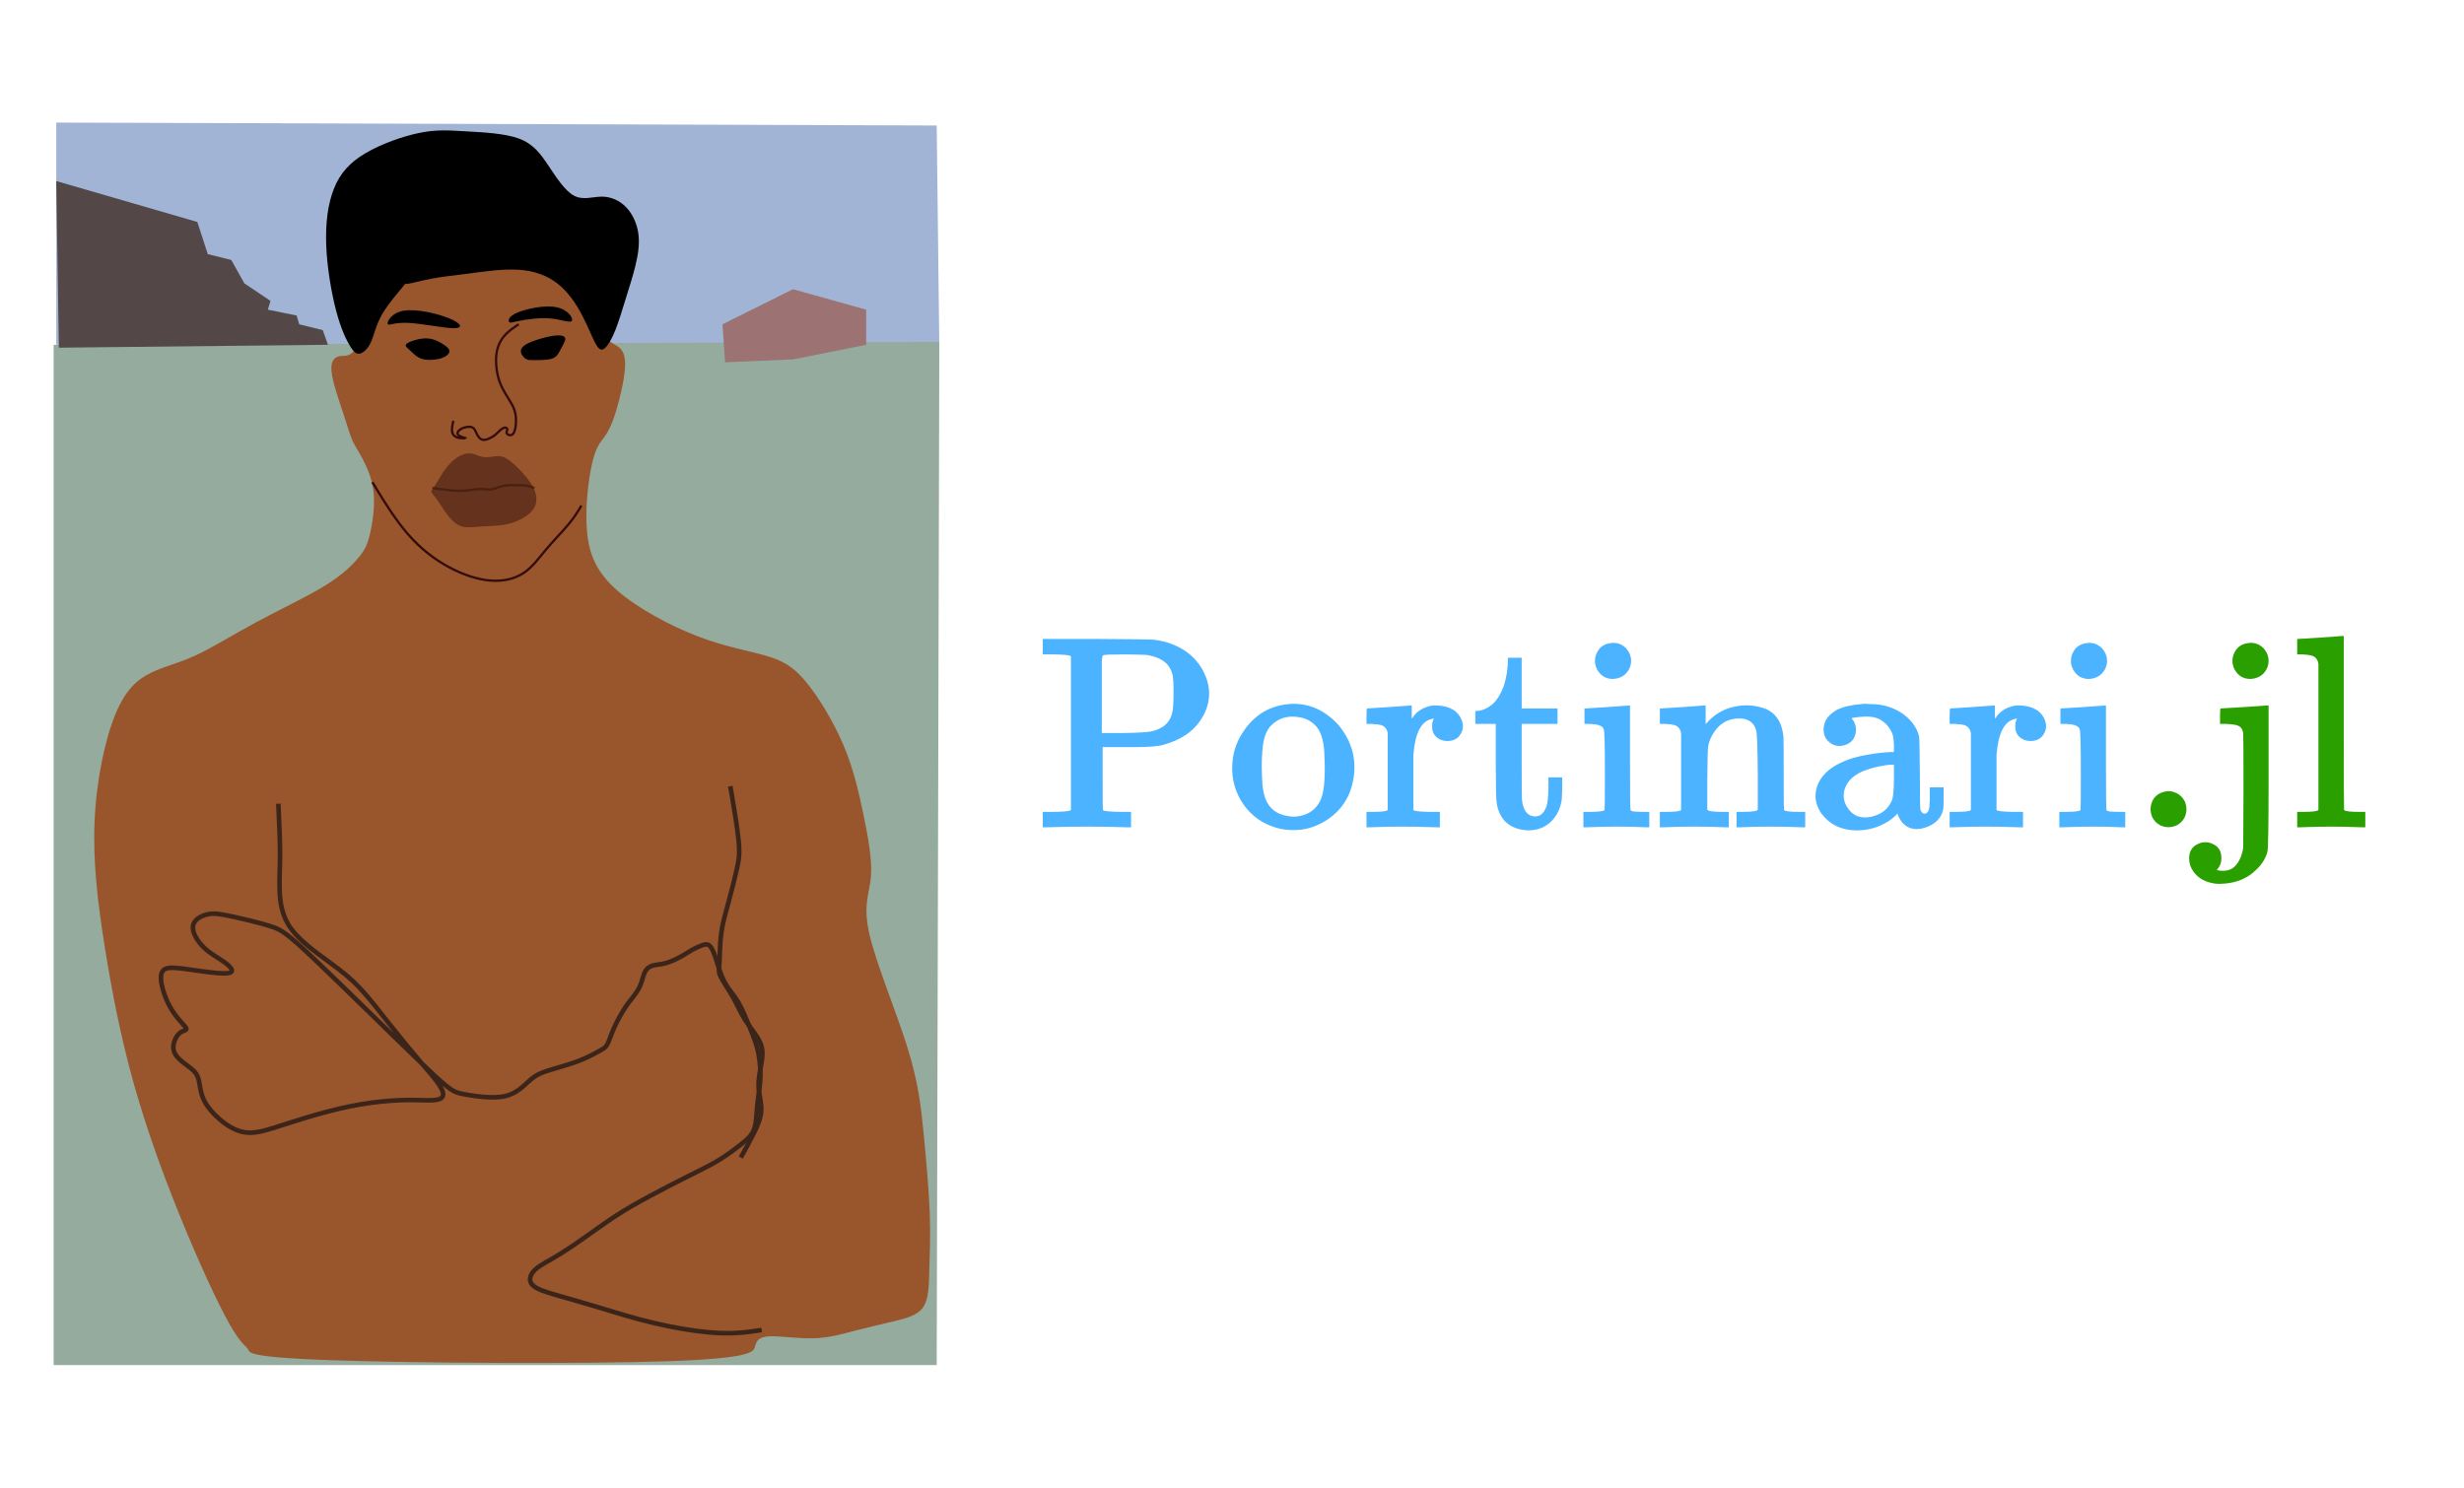 <svg width="1608" height="971" viewBox="0 0 1608 971" fill="none" xmlns="http://www.w3.org/2000/svg">
<path d="M36.705 225.026V80L611.295 81.908L613 226.934L36.705 225.026Z" fill="#A1B4D5"/>
<path d="M35 225.026L613 223.118L611.295 891H35V225.026Z" fill="#94AB9E"/>
<path d="M473.189 236.475L471.484 211.668L517.519 188.769L565.26 202.127V225.026L517.519 234.567L473.189 236.475Z" fill="#9C7372"/>
<path d="M38.41 226.934L36.705 118.165L128.776 144.88L135.596 165.871L150.941 169.687L159.466 184.953L176.516 196.402L174.811 202.127L193.566 205.943L195.271 211.668L210.617 215.485L214.027 225.026L38.41 226.934Z" fill="#534747"/>
<path d="M162.024 880.823C161.171 878.915 157.761 878.278 149.804 864.285C141.848 850.291 129.344 822.94 117.693 794.316C106.042 765.693 95.244 735.797 87.003 706.219C78.762 676.642 73.079 647.382 68.532 619.077C63.985 590.771 60.575 563.42 61.712 536.386C62.849 509.353 68.532 482.638 75.352 466.1C82.172 449.562 90.129 443.201 98.654 439.066C107.179 434.932 116.272 433.024 127.355 427.935C138.438 422.846 151.509 414.577 166.854 406.308C182.2 398.039 199.818 389.77 211.753 382.455C223.688 375.14 229.94 368.78 233.918 364.009C237.897 359.238 239.602 356.058 241.307 349.061C243.012 342.064 244.717 331.251 243.864 322.028C243.012 312.805 239.602 305.172 236.76 299.765C233.918 294.358 231.645 291.178 229.94 287.362C228.235 283.545 227.098 279.093 224.257 270.505C221.415 261.918 216.868 249.197 216.3 241.882C215.732 234.567 219.142 232.659 222.552 232.341C225.962 232.023 229.372 233.295 233.634 224.708C237.897 216.121 243.012 197.675 257.22 185.907C271.429 174.14 294.731 169.051 313.202 167.461C331.673 165.871 345.313 167.779 357.816 177.638C370.32 187.497 381.686 205.307 389.359 214.531C397.031 223.754 401.01 224.39 403.851 226.616C406.693 228.842 408.398 232.659 407.83 240.61C407.262 248.561 404.42 260.646 401.862 268.915C399.305 277.184 397.031 281.637 394.474 285.135C391.916 288.634 389.075 291.178 386.517 301.991C383.96 312.805 381.686 331.887 383.107 347.153C384.528 362.419 389.643 373.868 402.715 385.318C415.787 396.767 436.815 408.216 455.002 415.213C473.189 422.21 488.534 424.755 499.616 427.935C510.699 431.115 517.519 434.932 525.76 444.791C534.001 454.65 543.663 470.552 550.199 485.818C556.734 501.084 560.144 515.714 563.27 530.662C566.396 545.609 569.238 560.875 568.385 572.007C567.533 583.138 562.986 590.135 567.249 609.217C571.511 628.3 584.583 659.468 591.971 683.002C599.36 706.537 601.065 722.439 602.77 739.931C604.475 757.424 606.18 776.506 606.748 791.772C607.317 807.038 606.748 818.487 606.464 828.664C606.18 838.842 606.18 847.747 602.486 853.153C598.792 858.56 591.403 860.468 583.446 862.377C575.49 864.285 566.965 866.193 558.439 868.419C549.914 870.646 541.389 873.19 531.159 873.508C520.929 873.826 508.994 871.918 502.174 872.236C495.354 872.554 493.649 875.098 492.796 878.597C491.944 882.095 491.944 886.547 436.531 888.456C381.118 890.364 270.292 889.728 215.732 887.82C161.171 885.911 162.876 882.731 162.024 880.823Z" fill="#99552B"/>
<path d="M249.264 205.307C245.285 212.304 244.148 218.665 242.159 223.118C240.17 227.57 237.328 230.115 235.055 230.751C232.782 231.387 231.077 230.115 228.519 225.98C225.962 221.845 222.552 214.849 219.426 203.081C216.3 191.314 213.458 174.776 212.89 160.146C212.322 145.516 214.027 132.795 218.005 122.935C221.983 113.076 228.235 106.079 238.465 100.036C248.695 93.994 262.904 88.905 273.986 86.679C285.069 84.453 293.026 85.089 304.108 85.725C315.191 86.361 329.399 86.997 338.777 90.495C348.154 93.994 352.701 100.355 357.816 107.987C362.931 115.62 368.615 124.525 374.582 127.706C380.55 130.886 386.801 128.342 392.769 128.342C398.736 128.342 404.42 130.886 408.682 135.339C412.945 139.791 415.787 146.152 416.639 152.831C417.492 159.51 416.355 166.507 414.65 173.504C412.945 180.5 410.672 187.497 408.398 194.812C406.125 202.127 403.852 209.76 401.578 215.485C399.305 221.209 397.031 225.026 395.042 226.934C393.053 228.842 391.348 228.842 389.075 225.026C386.801 221.209 383.96 213.576 379.981 205.944C376.003 198.311 370.888 190.678 364.068 185.271C357.248 179.864 348.723 176.684 338.208 176.048C327.694 175.412 315.191 177.32 305.529 178.592C295.867 179.864 289.047 180.5 282.227 181.773C275.407 183.045 268.587 184.953 266.03 185.271C263.472 185.589 265.177 184.317 262.619 187.497C260.062 190.678 253.242 198.311 249.264 205.307Z" fill="black"/>
<path d="M273.418 221.845C276.544 221.209 279.386 221.209 281.943 221.845C284.501 222.482 286.774 223.754 288.763 225.026C290.752 226.298 292.457 227.57 292.741 228.842C293.026 230.114 291.889 231.387 290.184 232.341C288.479 233.295 286.206 233.931 283.364 234.249C280.522 234.567 277.112 234.567 274.27 233.295C271.429 232.023 269.155 229.478 267.45 227.888C265.745 226.298 264.609 225.662 265.745 224.708C266.882 223.754 270.292 222.482 273.418 221.845Z" fill="black" stroke="black"/>
<path d="M341.334 226.934C342.471 225.662 344.744 224.39 348.154 223.118C351.564 221.846 356.111 220.573 359.521 219.937C362.931 219.301 365.205 219.301 366.625 219.619C368.046 219.937 368.615 220.573 368.33 221.846C368.046 223.118 366.91 225.026 366.057 226.616C365.205 228.206 364.636 229.478 363.784 230.751C362.931 232.023 361.795 233.295 358.953 233.931C356.111 234.567 351.564 234.567 348.723 234.567C345.881 234.567 344.744 234.567 343.608 233.931C342.471 233.295 341.334 232.023 340.766 230.751C340.198 229.478 340.198 228.206 341.334 226.934Z" fill="black" stroke="black"/>
<path d="M181.631 524.619L181.915 530.662C182.2 536.704 182.768 548.79 182.768 558.013C182.768 567.236 182.2 573.597 182.484 581.23C182.768 588.863 183.905 597.768 189.872 606.037C195.84 614.306 206.638 621.939 214.879 627.982C223.12 634.024 228.803 638.477 235.055 645.156C241.307 651.834 248.127 660.74 254.663 669.009C261.199 677.278 267.45 684.911 273.418 691.907C279.385 698.904 285.069 705.265 287.626 709.718C290.184 714.17 289.616 716.714 285.921 717.669C282.227 718.623 275.407 717.987 267.45 717.987C259.494 717.987 250.4 718.623 241.307 719.895C232.213 721.167 223.12 723.075 213.458 725.62C203.797 728.164 193.566 731.344 184.757 734.207C175.948 737.069 168.56 739.613 162.024 739.295C155.488 738.977 149.804 735.797 144.689 731.662C139.574 727.528 135.028 722.439 132.754 717.351C130.481 712.262 130.481 707.173 129.344 703.675C128.208 700.176 125.934 698.268 122.524 695.724C119.114 693.18 114.567 689.999 113.431 685.865C112.294 681.73 114.567 676.642 117.125 674.415C119.682 672.189 122.524 672.825 121.387 670.917C120.251 669.009 115.136 664.556 111.157 657.559C107.179 650.562 104.337 641.021 105.19 636.251C106.042 631.48 110.589 631.48 114.852 631.798C119.114 632.116 123.092 632.752 129.913 633.706C136.733 634.66 146.394 635.933 149.804 634.978C153.214 634.024 150.373 630.844 146.394 627.982C142.416 625.119 137.301 622.575 133.038 618.44C128.776 614.306 125.366 608.581 125.934 604.447C126.503 600.312 131.049 597.768 135.312 596.814C139.574 595.86 143.553 596.496 150.941 598.086C158.329 599.676 169.128 602.22 176.232 604.447C183.336 606.673 186.746 608.581 205.502 626.391C224.257 644.202 258.357 677.914 276.26 695.088C294.162 712.262 295.867 712.898 302.687 714.17C309.507 715.442 321.443 717.351 329.683 715.442C337.924 713.534 342.471 707.809 346.734 704.311C350.996 700.813 354.974 699.54 360.374 697.95C365.773 696.36 372.593 694.452 378.276 692.225C383.96 689.999 388.506 687.455 391.348 685.865C394.19 684.274 395.327 683.638 396.463 681.412C397.6 679.186 398.737 675.369 400.726 670.917C402.715 666.464 405.557 661.376 407.83 657.877C410.103 654.379 411.808 652.471 413.513 650.244C415.218 648.018 416.923 645.474 418.06 642.611C419.197 639.749 419.765 636.569 420.902 634.342C422.038 632.116 423.743 630.844 426.017 630.208C428.29 629.572 431.132 629.572 434.542 628.618C437.952 627.664 441.93 625.755 444.772 624.165C447.614 622.575 449.319 621.303 451.592 620.031C453.865 618.758 456.707 617.486 458.696 616.85C460.685 616.214 461.822 616.214 462.959 617.168C464.095 618.122 465.232 620.031 466.653 624.165C468.074 628.3 469.779 634.66 472.052 639.431C474.326 644.202 477.167 647.382 479.441 650.562C481.714 653.743 483.419 656.923 485.692 662.012C487.966 667.1 490.807 674.097 492.512 678.868C494.217 683.638 494.786 686.183 495.354 689.999C495.922 693.816 496.491 698.904 496.207 704.311C495.922 709.718 494.786 715.442 494.217 721.167C493.649 726.892 493.649 732.616 492.228 736.751C490.807 740.885 487.966 743.43 483.987 746.61C480.009 749.791 474.894 753.607 469.779 756.787C464.664 759.968 459.549 762.512 454.434 765.056C449.319 767.601 444.204 770.145 436.815 773.961C429.427 777.778 419.765 782.867 412.092 787.319C404.42 791.772 398.737 795.588 391.064 800.995C383.391 806.401 373.73 813.398 366.057 818.169C358.385 822.94 352.701 825.484 349.291 828.664C345.881 831.845 344.744 835.661 347.302 838.523C349.859 841.386 356.111 843.294 363.784 845.52C371.456 847.747 380.55 850.291 391.064 853.471C401.578 856.652 413.513 860.468 427.153 863.649C440.794 866.829 456.139 869.373 468.074 870.009C480.009 870.645 488.534 869.373 492.797 868.737L497.059 868.101" stroke="#3B251A" stroke-width="3"/>
<path d="M476.599 513.169L477.736 519.848C478.872 526.527 481.146 539.885 481.998 548.472C482.851 557.059 482.282 560.875 480.861 567.236C479.441 573.597 477.167 582.502 475.178 589.817C473.189 597.132 471.484 602.856 470.631 609.535C469.779 616.214 469.779 623.847 469.495 628.3C469.21 632.752 468.642 634.024 470.347 637.523C472.052 641.021 476.03 646.746 478.872 651.835C481.714 656.923 483.419 661.376 486.545 666.146C489.671 670.917 494.217 676.006 496.206 680.776C498.196 685.547 497.627 689.999 496.775 694.77C495.922 699.54 494.786 704.629 495.07 709.718C495.354 714.806 497.059 719.895 496.775 724.984C496.491 730.072 494.217 735.161 491.66 740.249C489.102 745.338 486.261 750.427 484.84 752.971L483.419 755.515" stroke="#3B251A" stroke-width="3"/>
<path d="M263.756 202.763C271.997 201.491 285.637 204.671 293.31 207.852C300.982 211.032 302.687 214.213 296.151 214.213C289.616 214.213 274.839 211.032 265.745 210.714C256.652 210.396 253.242 212.94 252.958 211.35C252.674 209.76 255.515 204.035 263.756 202.763Z" fill="black"/>
<path d="M337.64 204.035C343.608 201.491 355.543 198.947 363.215 200.537C370.888 202.127 374.298 207.852 373.161 209.442C372.025 211.032 366.341 208.488 359.237 207.852C352.133 207.216 343.608 208.488 338.777 209.442C333.946 210.396 332.809 211.032 332.241 210.078C331.673 209.124 331.673 206.58 337.64 204.035Z" fill="black"/>
<path d="M293.026 303.264C297.004 298.811 301.551 296.267 305.245 295.949C308.939 295.631 311.781 297.539 314.622 298.175C317.464 298.811 320.306 298.175 322.863 297.857C325.421 297.539 327.694 297.539 330.82 299.447C333.946 301.355 337.924 305.172 341.334 308.988C344.744 312.805 347.586 316.621 349.007 320.438C350.428 324.254 350.428 328.071 348.723 331.251C347.018 334.431 343.608 336.976 339.914 338.884C336.219 340.792 332.241 342.064 327.694 342.7C323.148 343.336 318.032 343.336 313.486 343.655C308.939 343.973 304.961 344.609 301.551 343.655C298.141 342.7 295.299 340.156 292.741 336.976C290.184 333.795 287.911 329.979 285.921 327.116C283.932 324.254 282.227 322.346 281.659 321.392C281.09 320.438 281.659 320.438 283.648 317.257C285.637 314.077 289.047 307.716 293.026 303.264Z" fill="#64321D"/>
<path d="M282.227 318.529L284.5 318.847C286.774 319.165 291.321 319.802 295.015 320.12C298.709 320.438 301.551 320.438 304.676 320.12C307.802 319.802 311.212 319.165 313.77 319.165C316.327 319.165 318.032 319.802 320.306 319.484C322.579 319.165 325.421 317.893 327.978 317.257C330.536 316.621 332.809 316.621 335.367 316.621C337.924 316.621 340.766 316.621 343.039 316.939C345.313 317.257 347.018 317.893 347.87 318.211L348.723 318.529" stroke="#4B200F" stroke-width="1.5"/>
<path d="M295.867 274.64L295.583 275.912C295.299 277.184 294.731 279.729 295.015 281.637C295.299 283.545 296.436 284.817 298.141 285.453C299.846 286.089 302.119 286.089 303.256 286.089C304.392 286.089 304.392 286.089 303.256 285.771C302.119 285.453 299.846 284.817 298.993 283.863C298.141 282.909 298.709 281.637 299.846 280.683C300.982 279.729 302.687 279.093 304.392 278.774C306.097 278.456 307.802 278.456 308.939 279.411C310.076 280.365 310.644 282.273 311.497 283.863C312.349 285.453 313.486 286.725 314.907 287.043C316.327 287.362 318.032 286.725 319.453 286.089C320.874 285.453 322.011 284.817 323.147 283.863C324.284 282.909 325.421 281.637 326.557 280.683C327.694 279.729 328.831 279.093 329.683 279.093C330.536 279.093 331.104 279.729 331.104 280.365C331.104 281.001 330.536 281.637 330.536 282.273C330.536 282.909 331.104 283.545 331.957 283.863C332.809 284.181 333.946 284.181 334.798 283.227C335.651 282.273 336.219 280.365 336.503 278.138C336.788 275.912 336.788 273.368 336.503 271.142C336.219 268.915 335.651 267.007 334.514 264.781C333.378 262.554 331.672 260.01 329.967 257.148C328.262 254.285 326.557 251.105 325.421 247.289C324.284 243.472 323.716 239.02 323.716 235.203C323.716 231.387 324.284 228.206 325.421 225.344C326.557 222.482 328.262 219.937 330.536 217.711C332.809 215.485 335.651 213.576 337.072 212.622L338.493 211.668" stroke="#320C0C" stroke-width="1.5"/>
<path d="M243.012 314.713L246.706 320.756C250.4 326.798 257.789 338.884 266.029 348.425C274.27 357.966 283.364 364.963 292.741 370.052C302.119 375.14 311.781 378.321 320.306 378.957C328.831 379.593 336.219 377.685 341.903 373.868C347.586 370.052 351.564 364.327 356.395 358.602C361.226 352.878 366.909 347.153 370.888 342.382C374.866 337.612 377.14 333.795 378.276 331.887L379.413 329.979" stroke="#320C0C" stroke-width="1.5"/>
<g filter="url(#filter0_d_1_26)">
<path d="M680.517 413.1V408.06H715.977C739.617 408.18 752.217 408.36 753.777 408.6C755.937 408.96 758.277 409.44 760.797 410.04C772.197 413.4 780.357 419.76 785.277 429.12C787.557 433.44 788.817 437.94 789.057 442.62C789.177 447.54 788.157 452.22 785.997 456.66C781.557 465.9 773.757 472.38 762.597 476.1C761.157 476.58 759.777 477 758.457 477.36C755.457 478.08 750.477 478.5 743.517 478.62C739.317 478.62 736.797 478.62 735.957 478.62H719.577V498.96C719.577 512.64 719.637 519.54 719.757 519.66C720.237 520.5 724.677 520.92 733.077 520.92H738.117V525.96V531H736.137L721.737 530.64C713.457 530.52 705.177 530.52 696.897 530.64L682.497 531H680.517V525.96V520.92H685.557C693.957 520.92 698.397 520.5 698.877 519.66V419.4C698.397 418.56 693.957 418.14 685.557 418.14H680.517V413.1ZM748.377 418.5C747.537 418.38 742.977 418.26 734.697 418.14C725.577 418.14 720.657 418.32 719.937 418.68C719.457 418.92 719.157 420.42 719.037 423.18C719.037 425.46 719.037 432.6 719.037 444.6V469.44H732.717C742.677 469.32 748.917 468.96 751.437 468.36C758.637 466.8 763.077 463.08 764.757 457.2C765.477 455.04 765.837 450.6 765.837 443.88C765.957 438 765.717 433.74 765.117 431.1C764.277 427.86 762.717 425.28 760.437 423.36C757.557 420.96 753.537 419.34 748.377 418.5ZM839.576 450.72C850.376 449.4 860.156 452.4 868.916 459.72C869.756 460.44 870.536 461.16 871.256 461.88C873.056 463.68 874.136 464.88 874.496 465.48C882.296 475.44 885.236 486.6 883.316 498.96C883.196 499.56 883.076 500.16 882.956 500.76C880.796 511.92 874.856 520.56 865.136 526.68C861.536 528.96 857.636 530.64 853.436 531.72C850.676 532.44 847.556 532.8 844.076 532.8C840.476 532.8 837.296 532.44 834.536 531.72C823.256 528.84 814.796 522.36 809.156 512.28C805.796 506.16 804.116 499.56 804.116 492.48C804.116 483.72 806.456 475.86 811.136 468.9C818.096 458.22 827.576 452.16 839.576 450.72ZM846.956 459C840.236 458.04 834.596 459.72 830.036 464.04C826.436 467.28 824.396 472.74 823.916 480.42C823.796 480.9 823.736 481.44 823.736 482.04C823.256 488.16 823.316 495.36 823.916 503.64C824.396 508.08 825.236 511.44 826.436 513.72C828.956 519.24 833.576 522.54 840.296 523.62C842.576 524.1 844.916 524.16 847.316 523.8C854.036 522.72 858.776 519.36 861.536 513.72C862.736 511.44 863.576 508.08 864.056 503.64C864.656 498.12 864.716 491.22 864.236 482.94C864.236 482.58 864.236 482.28 864.236 482.04C863.756 473.76 861.836 467.94 858.476 464.58C858.356 464.46 858.176 464.28 857.936 464.04C854.936 461.16 851.276 459.48 846.956 459ZM906.356 452.52C916.436 451.8 921.236 451.44 920.756 451.44H921.296V455.76V460.08L922.016 459.18C923.216 457.38 924.716 455.88 926.516 454.68C927.836 453.72 929.816 452.82 932.456 451.98C934.736 451.38 937.196 451.26 939.836 451.62C946.316 452.34 950.756 454.92 953.156 459.36C955.436 463.68 955.196 467.64 952.436 471.24C951.716 472.2 950.756 472.98 949.556 473.58C948.116 474.3 946.496 474.66 944.696 474.66C942.776 474.66 941.096 474.3 939.656 473.58C936.056 471.78 934.376 468.72 934.616 464.4C934.616 463.32 934.796 462.3 935.156 461.34C935.516 460.5 935.696 460.02 935.696 459.9L934.436 460.26C927.476 461.7 923.456 469.5 922.376 483.66V519.66C922.736 520.38 926.216 520.8 932.816 520.92H939.656V525.96V531H938.036C938.156 531 933.896 530.88 925.256 530.64C917.816 530.52 910.916 530.52 904.556 530.64C897.236 530.88 893.516 531 893.396 531H891.776V525.96V520.92H895.556C901.796 520.92 905.156 520.5 905.636 519.66V469.62C905.156 466.74 903.656 464.94 901.136 464.22C899.816 463.86 897.776 463.62 895.016 463.5H891.776V458.46C891.776 455.1 891.896 453.42 892.136 453.42L906.356 452.52ZM984.044 421.56V420.3H988.544H993.044V436.86V453.42H1004.74H1016.44V458.46V463.5H1004.74H993.044V487.44C993.044 503.76 993.104 512.28 993.224 513C993.944 519.24 996.164 522.78 999.884 523.62C1004.2 524.7 1007.32 522.6 1009.24 517.32C1009.96 515.28 1010.38 511.38 1010.5 505.62V498.42H1015H1019.5V505.62C1019.38 510.54 1019.2 513.48 1018.96 514.44C1017.28 522.24 1013.26 527.76 1006.9 531C1003.06 532.68 999.104 533.28 995.024 532.8C985.664 531.72 979.784 526.86 977.384 518.22C976.664 515.94 976.304 511.74 976.304 505.62C976.304 507.06 976.244 501.36 976.124 488.52V463.5H969.464H962.804V459.36V455.04H964.244C967.964 454.68 971.444 453 974.684 450C977.324 447.36 979.544 443.64 981.344 438.84C983.144 433.2 984.044 427.44 984.044 421.56ZM1050.05 410.94C1054.25 409.98 1057.91 411 1061.03 414C1063.31 416.52 1064.45 419.28 1064.45 422.28C1064.45 424.2 1064.03 426 1063.19 427.68C1061.03 431.76 1057.49 433.92 1052.57 434.16C1048.01 434.16 1044.59 432.12 1042.31 428.04C1041.35 426.24 1040.87 424.32 1040.87 422.28C1040.87 420.48 1041.29 418.74 1042.13 417.06C1043.69 413.7 1046.33 411.66 1050.05 410.94ZM1048.79 452.52C1058.87 451.8 1063.67 451.44 1063.19 451.44H1063.73V485.46C1063.73 508.14 1063.85 519.6 1064.09 519.84C1064.45 520.2 1064.75 520.38 1064.99 520.38C1065.71 520.74 1068.35 520.92 1072.91 520.92H1076.33V525.96V531H1074.89L1064.63 530.64C1058.63 530.52 1052.45 530.52 1046.09 530.64C1038.77 530.88 1035.05 531 1034.93 531H1033.31V525.96V520.92H1037.09C1043.33 520.92 1046.69 520.5 1047.17 519.66C1047.29 519.54 1047.35 511.26 1047.35 494.82C1047.35 477.54 1047.11 468.3 1046.63 467.1C1046.27 466.02 1045.55 465.24 1044.47 464.76C1042.79 463.92 1039.97 463.5 1036.01 463.5H1034.03V458.46V453.42H1034.39L1048.79 452.52ZM1097.98 452.52C1108.06 451.8 1112.86 451.44 1112.38 451.44H1113.1V457.56V463.68L1115.08 461.52C1120 456.48 1125.82 453.36 1132.54 452.16C1138.18 450.96 1143.7 451.14 1149.1 452.7C1151.98 453.3 1154.56 454.56 1156.84 456.48C1160.8 459.72 1163.14 464.82 1163.86 471.78C1163.98 472.62 1164.04 480.9 1164.04 496.62C1164.04 511.86 1164.1 519.54 1164.22 519.66C1164.7 520.5 1168.06 520.92 1174.3 520.92H1178.08V525.96V531H1176.64L1165.3 530.64C1158.7 530.52 1152.22 530.52 1145.86 530.64L1134.88 531H1133.26V525.96V520.92H1137.04C1143.4 520.92 1146.76 520.44 1147.12 519.48V495.18C1147 478.62 1146.64 469.44 1146.04 467.64C1144.96 463.68 1142.44 461.22 1138.48 460.26C1135.96 459.78 1133.26 459.84 1130.38 460.44C1125.46 461.52 1121.5 464.4 1118.5 469.08C1116.7 471.6 1115.44 474.6 1114.72 478.08C1114.48 479.16 1114.3 486.24 1114.18 499.32V519.48C1114.54 520.44 1117.96 520.92 1124.44 520.92H1128.22V525.96V531H1126.78L1115.44 530.64C1108.96 530.52 1102.48 530.52 1096 530.64L1084.66 531H1083.22V525.96V520.92H1087C1093.24 520.92 1096.6 520.5 1097.08 519.66V469.62C1096.6 466.74 1095.1 464.94 1092.58 464.22C1091.26 463.86 1089.22 463.62 1086.46 463.5H1083.22V458.46V453.42H1083.58L1097.98 452.52ZM1215.1 450.54C1215.58 450.3 1217.26 450.3 1220.14 450.54C1224.82 450.54 1228.96 451.14 1232.56 452.34C1238.2 454.26 1242.76 457.08 1246.24 460.8C1249.36 464.04 1251.4 467.64 1252.36 471.6C1252.6 472.56 1252.78 480.66 1252.9 495.9C1252.9 510.66 1253.02 518.52 1253.26 519.48C1254.1 521.76 1255.36 522.54 1257.04 521.82C1257.28 521.7 1257.58 521.46 1257.94 521.1C1258.78 520.26 1259.2 518.4 1259.2 515.52C1259.32 514.8 1259.38 513.54 1259.38 511.74V504.9H1263.88H1268.38V511.2C1268.38 515.76 1268.32 518.28 1268.2 518.76C1267.48 523.44 1264.72 527.1 1259.92 529.74C1255.24 532.02 1251.1 532.68 1247.5 531.72C1244.02 530.76 1241.38 528.54 1239.58 525.06C1239.1 524.34 1238.74 523.56 1238.5 522.72L1238.32 522L1236.7 523.62C1234.66 525.66 1232.14 527.4 1229.14 528.84C1223.38 531.84 1217.14 533.22 1210.42 532.98C1202.26 532.62 1195.78 529.86 1190.98 524.7C1189.18 522.9 1187.8 520.98 1186.84 518.94C1184.56 514.14 1184.2 509.34 1185.76 504.54C1187.92 498.06 1192.84 492.96 1200.52 489.24C1206.04 486.48 1212.4 484.56 1219.6 483.48C1224.16 482.64 1228.96 482.1 1234 481.86H1235.98V477.54C1235.86 474.54 1235.68 472.56 1235.44 471.6C1235.08 470.04 1234.3 468.3 1233.1 466.38C1230.22 462.18 1226.5 459.72 1221.94 459C1219.18 458.52 1215.22 458.64 1210.06 459.36C1209.1 459.6 1208.56 459.72 1208.44 459.72C1208.2 459.72 1208.38 460.02 1208.98 460.62C1210.9 463.14 1211.56 466.2 1210.96 469.8C1210 473.88 1207.42 476.46 1203.22 477.54C1199.38 478.5 1196.02 477.6 1193.14 474.84C1190.98 472.8 1189.96 470.04 1190.08 466.56C1190.2 464.76 1190.68 462.96 1191.52 461.16C1192.84 458.64 1195.24 456.36 1198.72 454.32C1202.92 452.28 1208.38 451.02 1215.1 450.54ZM1235.98 499.14V490.14H1234.9C1232.62 490.14 1230.1 490.44 1227.34 491.04C1223.26 491.76 1219.18 492.96 1215.1 494.64C1208.5 497.64 1204.6 502.02 1203.4 507.78C1202.8 511.5 1203.52 514.92 1205.56 518.04C1209.16 523.68 1214.56 525.66 1221.76 523.98C1222.12 523.86 1222.48 523.74 1222.84 523.62C1228.12 522.18 1231.9 519.12 1234.18 514.44C1234.42 513.84 1234.66 513.3 1234.9 512.82C1235.62 510.06 1235.98 505.5 1235.98 499.14ZM1286.92 452.52C1297 451.8 1301.8 451.44 1301.32 451.44H1301.86V455.76V460.08L1302.58 459.18C1303.78 457.38 1305.28 455.88 1307.08 454.68C1308.4 453.72 1310.38 452.82 1313.02 451.98C1315.3 451.38 1317.76 451.26 1320.4 451.62C1326.88 452.34 1331.32 454.92 1333.72 459.36C1336 463.68 1335.76 467.64 1333 471.24C1332.28 472.2 1331.32 472.98 1330.12 473.58C1328.68 474.3 1327.06 474.66 1325.26 474.66C1323.34 474.66 1321.66 474.3 1320.22 473.58C1316.62 471.78 1314.94 468.72 1315.18 464.4C1315.18 463.32 1315.36 462.3 1315.72 461.34C1316.08 460.5 1316.26 460.02 1316.26 459.9L1315 460.26C1308.04 461.7 1304.02 469.5 1302.94 483.66V519.66C1303.3 520.38 1306.78 520.8 1313.38 520.92H1320.22V525.96V531H1318.6C1318.72 531 1314.46 530.88 1305.82 530.64C1298.38 530.52 1291.48 530.52 1285.12 530.64C1277.8 530.88 1274.08 531 1273.96 531H1272.34V525.96V520.92H1276.12C1282.36 520.92 1285.72 520.5 1286.2 519.66V469.62C1285.72 466.74 1284.22 464.94 1281.7 464.22C1280.38 463.86 1278.34 463.62 1275.58 463.5H1272.34V458.46C1272.34 455.1 1272.46 453.42 1272.7 453.42L1286.92 452.52ZM1360.65 410.94C1364.85 409.98 1368.51 411 1371.63 414C1373.91 416.52 1375.05 419.28 1375.05 422.28C1375.05 424.2 1374.63 426 1373.79 427.68C1371.63 431.76 1368.09 433.92 1363.17 434.16C1358.61 434.16 1355.19 432.12 1352.91 428.04C1351.95 426.24 1351.47 424.32 1351.47 422.28C1351.47 420.48 1351.89 418.74 1352.73 417.06C1354.29 413.7 1356.93 411.66 1360.65 410.94ZM1359.39 452.52C1369.47 451.8 1374.27 451.44 1373.79 451.44H1374.33V485.46C1374.33 508.14 1374.45 519.6 1374.69 519.84C1375.05 520.2 1375.35 520.38 1375.59 520.38C1376.31 520.74 1378.95 520.92 1383.51 520.92H1386.93V525.96V531H1385.49L1375.23 530.64C1369.23 530.52 1363.05 530.52 1356.69 530.64C1349.37 530.88 1345.65 531 1345.53 531H1343.91V525.96V520.92H1347.69C1353.93 520.92 1357.29 520.5 1357.77 519.66C1357.89 519.54 1357.95 511.26 1357.95 494.82C1357.95 477.54 1357.71 468.3 1357.23 467.1C1356.87 466.02 1356.15 465.24 1355.07 464.76C1353.39 463.92 1350.57 463.5 1346.61 463.5H1344.63V458.46V453.42H1344.99L1359.39 452.52ZM1412.37 507.78C1415.01 507.06 1417.71 507.36 1420.47 508.68C1422.75 509.88 1424.49 511.62 1425.69 513.9C1427.25 517.38 1427.25 520.92 1425.69 524.52C1424.49 526.8 1422.75 528.54 1420.47 529.74C1416.87 531.3 1413.33 531.3 1409.85 529.74C1407.57 528.54 1405.83 526.8 1404.63 524.52C1403.07 520.92 1403.07 517.38 1404.63 513.9C1406.07 510.78 1408.65 508.74 1412.37 507.78ZM1466.07 410.94C1470.27 409.98 1473.93 411 1477.05 414C1479.33 416.52 1480.47 419.28 1480.47 422.28C1480.47 424.2 1480.05 426 1479.21 427.68C1477.05 431.76 1473.51 433.92 1468.59 434.16C1464.03 434.16 1460.61 432.12 1458.33 428.04C1457.37 426.24 1456.89 424.32 1456.89 422.28C1456.89 420.48 1457.31 418.74 1458.15 417.06C1459.71 413.7 1462.35 411.66 1466.07 410.94ZM1464.27 452.52C1475.07 451.8 1480.23 451.44 1479.75 451.44H1480.47V496.98C1480.47 528.42 1480.23 545.04 1479.75 546.84C1479.87 546.48 1479.75 546.9 1479.39 548.1C1478.07 552.06 1475.73 555.6 1472.37 558.72C1467.09 564 1460.31 567 1452.03 567.72C1449.39 567.96 1447.17 567.96 1445.37 567.72C1438.05 566.64 1432.95 563.28 1430.07 557.64C1429.11 555.6 1428.63 553.44 1428.63 551.16C1428.63 546.48 1430.73 543.3 1434.93 541.62C1436.25 541.02 1437.69 540.72 1439.25 540.72C1440.93 540.72 1442.61 541.14 1444.29 541.98C1447.89 543.66 1449.69 546.72 1449.69 551.16C1449.69 553.8 1448.91 556.08 1447.35 558C1446.99 558.48 1446.75 558.78 1446.63 558.9L1448.61 559.26C1452.81 559.74 1456.05 558.84 1458.33 556.56C1460.73 554.28 1462.47 550.92 1463.55 546.48L1463.91 544.14L1464.09 507.6C1464.09 483 1464.03 470.34 1463.91 469.62C1463.67 467.82 1463.01 466.44 1461.93 465.48C1460.61 464.28 1457.43 463.62 1452.39 463.5H1448.79V458.46C1448.79 455.1 1448.91 453.42 1449.15 453.42L1464.27 452.52ZM1514.07 407.16C1524.39 406.44 1529.31 406.08 1528.83 406.08H1529.55V462.78C1529.55 500.58 1529.61 519.54 1529.73 519.66C1530.21 520.5 1533.57 520.92 1539.81 520.92H1543.59V525.96V531H1541.97L1530.81 530.64C1524.45 530.52 1518.09 530.52 1511.73 530.64L1500.75 531H1499.13V525.96V520.92H1502.91C1509.15 520.92 1512.51 520.5 1512.99 519.66V424.26C1512.51 421.38 1511.01 419.58 1508.49 418.86C1507.17 418.5 1505.13 418.26 1502.37 418.14H1499.13V413.1V408.06H1499.49L1514.07 407.16Z" fill="url(#paint0_linear_1_26)"/>
</g>
<defs>
<filter id="filter0_d_1_26" x="673.517" y="406.08" width="877.069" height="178" filterUnits="userSpaceOnUse" color-interpolation-filters="sRGB">
<feFlood flood-opacity="0" result="BackgroundImageFix"/>
<feColorMatrix in="SourceAlpha" type="matrix" values="0 0 0 0 0 0 0 0 0 0 0 0 0 0 0 0 0 0 127 0" result="hardAlpha"/>
<feOffset dy="9"/>
<feGaussianBlur stdDeviation="3.5"/>
<feComposite in2="hardAlpha" operator="out"/>
<feColorMatrix type="matrix" values="0 0 0 0 1 0 0 0 0 0 0 0 0 0 0 0 0 0 0.25 0"/>
<feBlend mode="normal" in2="BackgroundImageFix" result="effect1_dropShadow_1_26"/>
<feBlend mode="normal" in="SourceGraphic" in2="effect1_dropShadow_1_26" result="shape"/>
</filter>
<linearGradient id="paint0_linear_1_26" x1="660" y1="485" x2="1491.5" y2="485" gradientUnits="userSpaceOnUse">
<stop offset="0.886" stop-color="#4BB3FF"/>
<stop offset="0.893" stop-color="#299F00"/>
</linearGradient>
</defs>
</svg>
